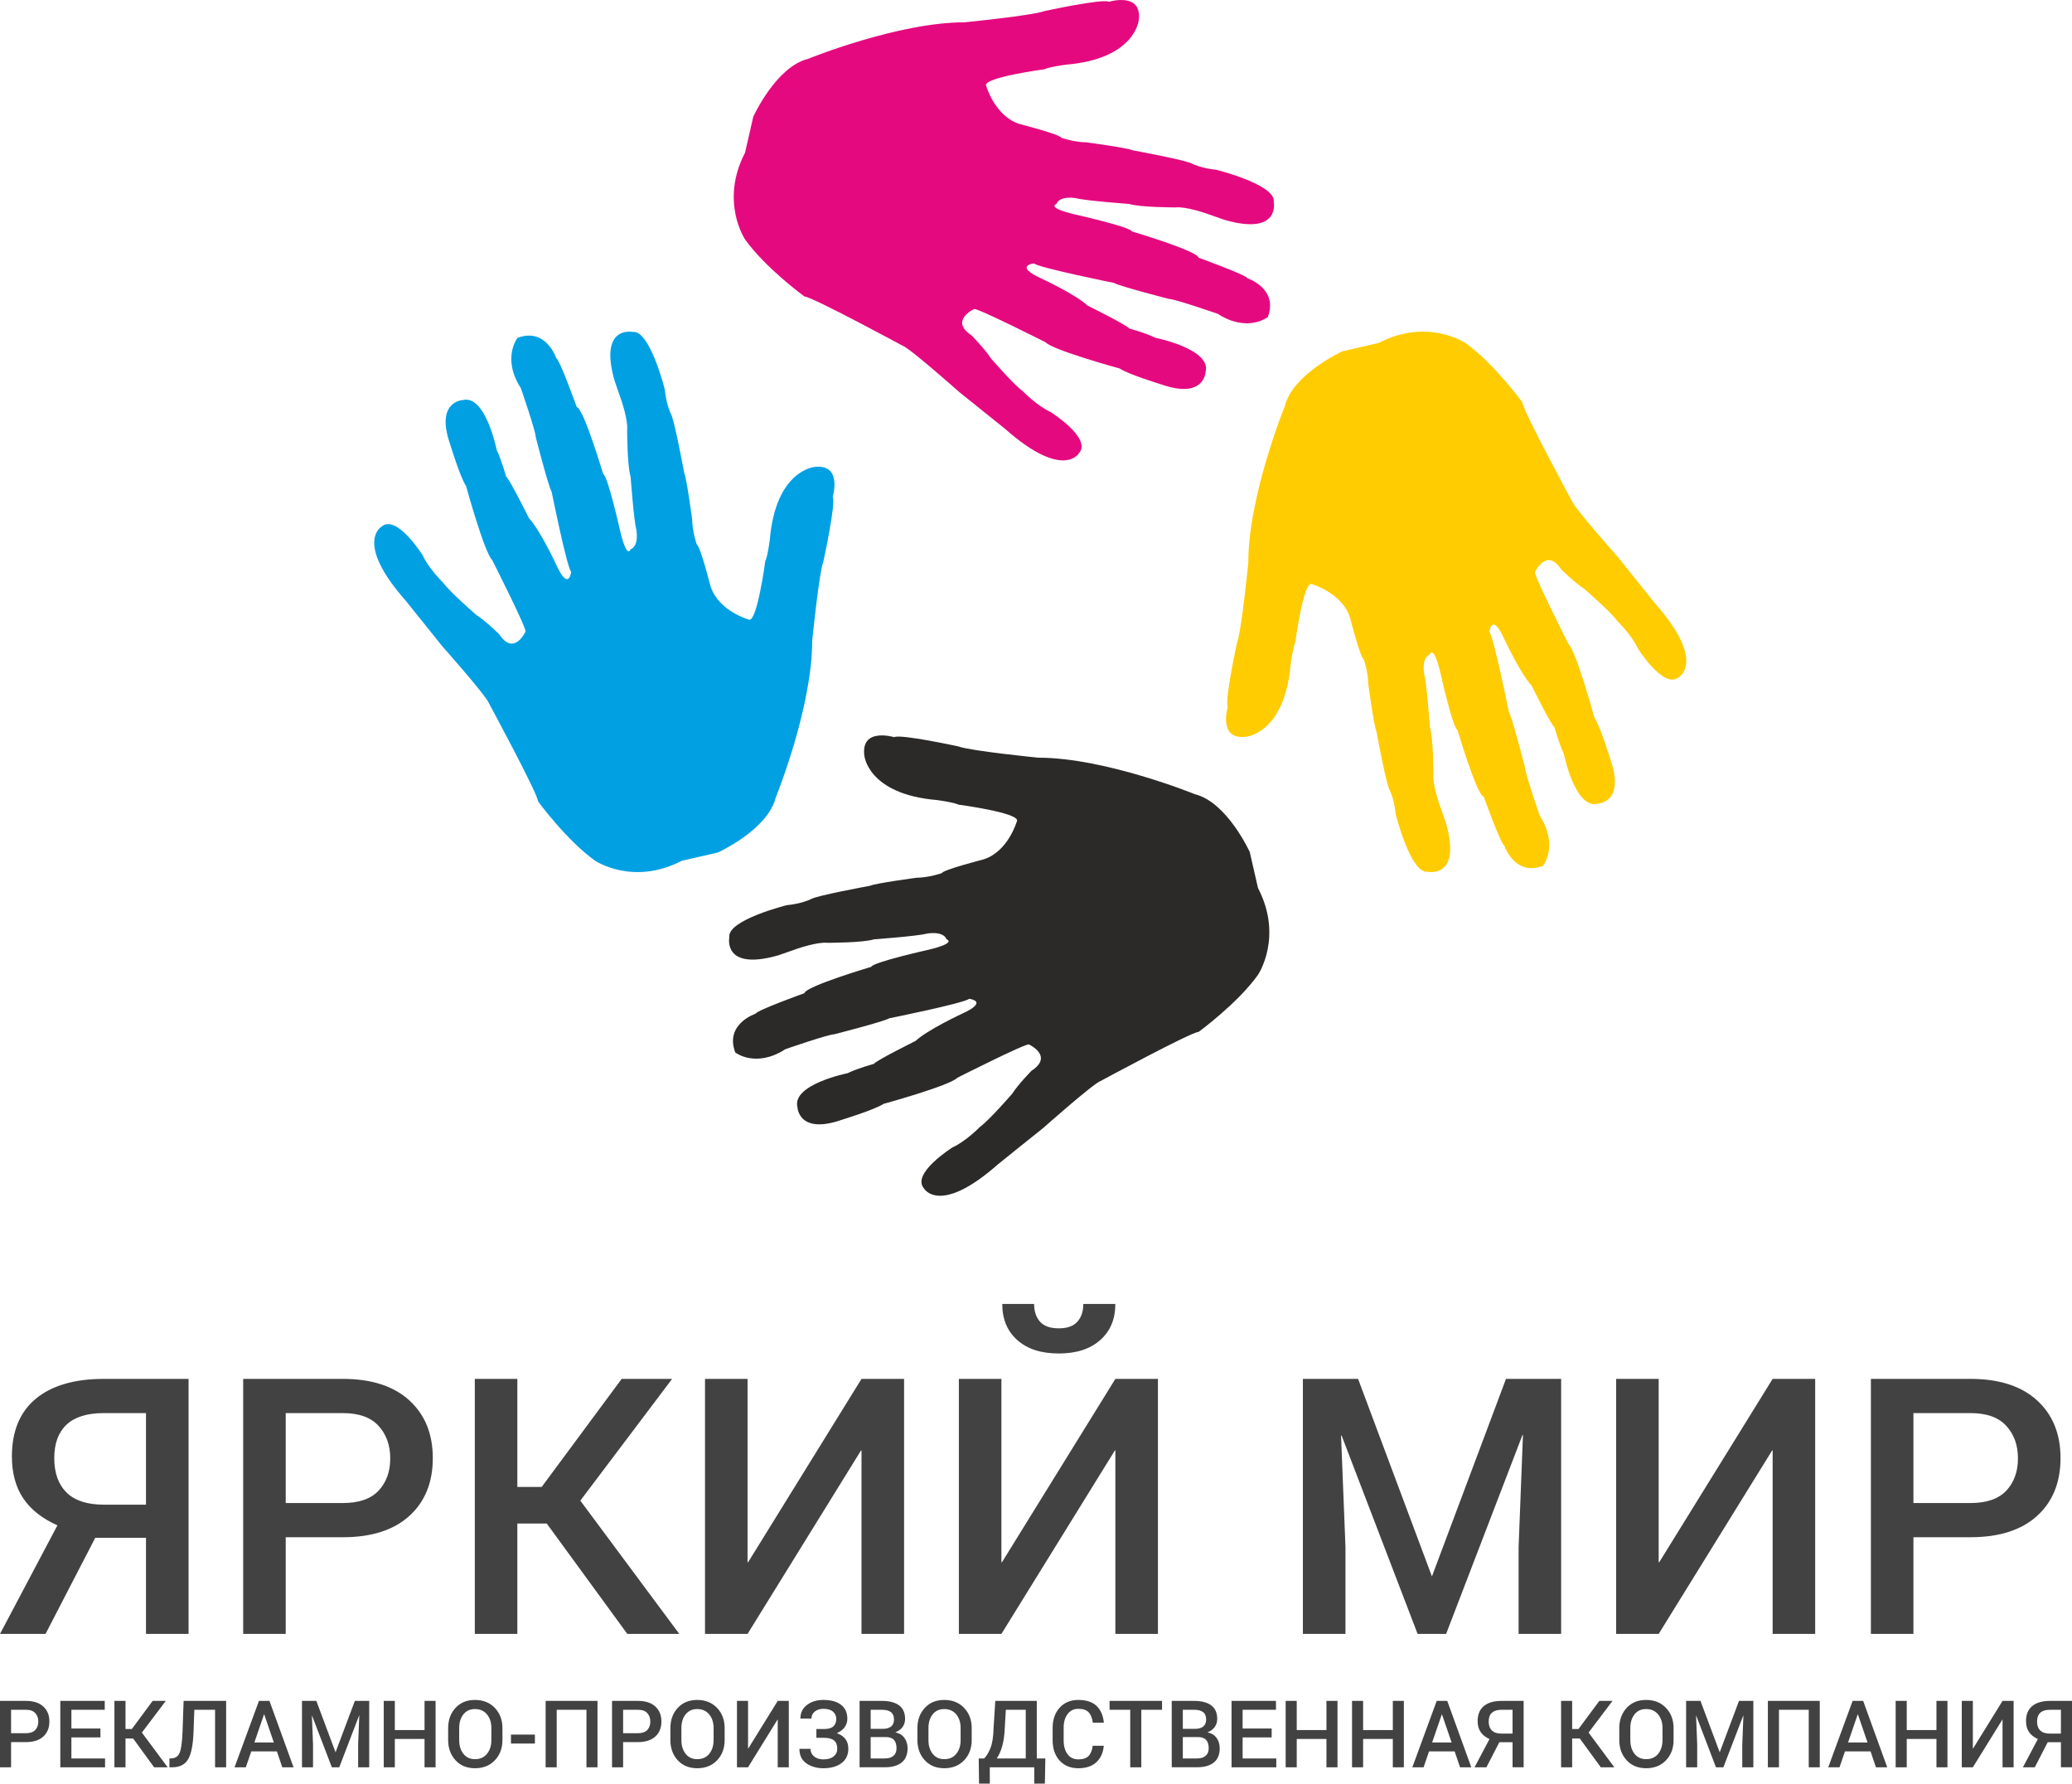 <?xml version="1.0" encoding="UTF-8"?>
<!DOCTYPE svg PUBLIC "-//W3C//DTD SVG 1.1//EN" "http://www.w3.org/Graphics/SVG/1.1/DTD/svg11.dtd">
<!-- Creator: CorelDRAW X7 -->
<svg xmlns="http://www.w3.org/2000/svg" xml:space="preserve" width="64.604mm" height="55.6mm" version="1.1" style="shape-rendering:geometricPrecision; text-rendering:geometricPrecision; image-rendering:optimizeQuality; fill-rule:evenodd; clip-rule:evenodd"
viewBox="0 0 58162 50056"
 xmlns:xlink="http://www.w3.org/1999/xlink">
 <defs>
  <style type="text/css">
   <![CDATA[
    .fil1 {fill:#00A0E3}
    .fil4 {fill:#2B2A29}
    .fil3 {fill:#E5097F}
    .fil2 {fill:#FECC00}
    .fil0 {fill:#434242;fill-rule:nonzero}
   ]]>
  </style>
 </defs>
 <g id="Слой_x0020_1">
  <path class="fil0" d="M311 48890l0 707 -311 0 0 -1863 728 0c210,0 372,52 486,156 115,105 172,245 172,422 0,178 -57,319 -172,423 -114,103 -276,155 -486,155l-417 0zm0 -249l417 0c118,0 205,-31 262,-91 57,-60 85,-139 85,-236 0,-96 -28,-175 -85,-237 -57,-63 -144,-94 -262,-94l-417 0 0 658zm2508 118l-815 0 0 590 945 0 0 248 -1256 0 0 -1863 1247 0 0 249 -936 0 0 526 815 0 0 250zm919 31l-215 0 0 807 -311 0 0 -1863 311 0 0 789 178 0 584 -789 369 0 -671 889 723 974 -380 0 -588 -807zm2610 -1056l0 1863 -311 0 0 -1614 -582 0 -22 614c-13,364 -63,621 -151,772 -88,152 -237,228 -447,228l-79 0 0 -248 51 0c117,-5 196,-59 238,-164 42,-106 68,-301 79,-588l30 -863 1194 0zm1424 1417l-718 0 -154 446 -316 0 685 -1863 295 0 676 1863 -316 0 -152 -446zm-632 -249l547 0 -271 -792 -4 0 -272 792zm1740 -1168l539 1443 542 -1443 403 0 0 1863 -311 0 0 -635 32 -819 -4 0 -558 1454 -208 0 -556 -1450 -4 0 32 815 0 635 -310 0 0 -1863 403 0zm3347 1863l-310 0 0 -795 -834 0 0 795 -311 0 0 -1863 311 0 0 818 834 0 0 -818 310 0 0 1863zm1877 -764c0,229 -71,418 -212,567 -141,149 -327,223 -559,224 -226,-1 -409,-75 -546,-224 -138,-150 -207,-339 -207,-567l0 -336c0,-227 69,-416 206,-566 137,-149 319,-224 546,-224 231,0 418,75 559,224 142,150 213,339 213,566l0 336zm-311 -338c0,-154 -41,-282 -123,-382 -82,-100 -194,-150 -338,-150 -139,0 -247,50 -325,150 -79,99 -117,227 -117,382l0 338c0,157 39,285 117,385 79,101 187,151 326,151 145,0 257,-50 338,-151 81,-100 122,-228 122,-385l0 -338zm1222 435l-672 0 0 -251 672 0 0 251zm1757 667l-310 0 0 -1614 -835 0 0 1614 -311 0 0 -1863 1456 0 0 1863zm719 -707l0 707 -311 0 0 -1863 728 0c210,0 372,52 486,156 115,105 172,245 172,422 0,178 -57,319 -172,423 -114,103 -276,155 -486,155l-417 0zm0 -249l417 0c118,0 205,-31 262,-91 56,-60 85,-139 85,-236 0,-96 -29,-175 -85,-237 -57,-63 -144,-94 -262,-94l-417 0 0 658zm2850 192c0,229 -70,418 -211,567 -141,149 -327,223 -559,224 -227,-1 -409,-75 -547,-224 -137,-150 -206,-339 -206,-567l0 -336c0,-227 68,-416 206,-566 137,-149 319,-224 546,-224 231,0 418,75 559,224 142,150 212,339 212,566l0 336zm-310 -338c0,-154 -42,-282 -123,-382 -82,-100 -195,-150 -338,-150 -139,0 -247,50 -326,150 -78,99 -117,227 -117,382l0 338c0,157 40,285 118,385 78,101 187,151 326,151 145,0 257,-50 338,-151 81,-100 122,-228 122,-385l0 -338zm1800 -761l311 0 0 1863 -311 0 0 -1341 -4 0 -829 1341 -311 0 0 -1863 311 0 0 1339 4 0 829 -1339zm1302 789c118,0 204,-24 259,-74 55,-49 82,-118 82,-210 0,-83 -30,-150 -91,-203 -60,-53 -150,-80 -270,-80 -97,0 -177,26 -241,76 -63,51 -95,117 -95,197l-310 0c0,-160 61,-287 184,-381 123,-94 277,-141 462,-141 211,0 376,45 494,135 119,91 178,223 178,397 0,87 -26,165 -77,235 -51,69 -124,125 -218,166 106,37 186,92 241,164 55,72 82,162 82,271 0,174 -64,310 -192,405 -127,96 -297,143 -508,144 -186,-1 -345,-46 -476,-136 -132,-91 -197,-227 -197,-409l311 0c0,86 33,156 99,212 67,56 155,84 263,84 123,0 218,-27 286,-82 69,-55 103,-127 103,-217 0,-107 -30,-184 -91,-233 -60,-49 -153,-73 -278,-73l-217 0 0 -247 217 0zm996 1074l0 -1863 624 0c209,0 370,41 483,124 113,83 170,211 170,383 0,86 -24,161 -71,227 -48,65 -114,114 -198,146l0 4c110,23 194,76 252,157 58,81 87,177 87,287 0,178 -55,312 -166,401 -110,89 -268,134 -474,134l-707 0zm311 -848l0 600 396 0c108,0 190,-25 246,-75 56,-49 84,-120 84,-212 0,-101 -24,-178 -71,-232 -48,-54 -124,-81 -228,-81l-427 0zm0 -231l346 0c98,0 174,-22 228,-66 54,-45 81,-110 81,-196 0,-94 -29,-163 -85,-207 -56,-44 -142,-66 -257,-66l-313 0 0 535zm2836 315c0,229 -70,418 -212,567 -141,149 -327,223 -558,224 -227,-1 -409,-75 -547,-224 -137,-150 -207,-339 -207,-567l0 -336c0,-227 69,-416 207,-566 137,-149 319,-224 546,-224 231,0 417,75 559,224 142,150 212,339 212,566l0 336zm-311 -338c0,-154 -41,-282 -122,-382 -83,-100 -195,-150 -338,-150 -139,0 -248,50 -326,150 -78,99 -117,227 -117,382l0 338c0,157 39,285 118,385 78,101 187,151 326,151 144,0 257,-50 338,-151 81,-100 121,-228 121,-385l0 -338zm2365 1560l-298 0 0 -458 -1248 0 0 459 -302 0 -9 -707 153 0c67,-67 126,-165 177,-293 51,-128 81,-315 87,-560l48 -762 1165 0 0 1615 240 0 -13 706zm-1126 -1559c-8,198 -31,366 -70,503 -38,137 -90,254 -154,350l813 0 0 -1366 -559 0 -30 513zm2780 497c-18,196 -88,350 -209,462 -120,112 -289,168 -505,169 -221,-1 -396,-72 -527,-216 -130,-144 -195,-332 -195,-565l0 -354c0,-231 66,-420 197,-565 132,-145 307,-217 525,-217 221,0 390,55 508,165 118,111 187,269 208,473l-311 0c-16,-129 -55,-227 -116,-291 -61,-65 -157,-98 -289,-98 -129,0 -231,50 -304,149 -73,98 -109,226 -109,381l0 357c0,158 36,286 108,385 72,98 174,147 305,147 129,0 224,-31 286,-95 62,-63 101,-159 117,-287l311 0zm1635 -1010l-582 0 0 1614 -311 0 0 -1614 -580 0 0 -249 1473 0 0 249zm272 1614l0 -1863 625 0c208,0 370,41 482,124 113,83 170,211 170,383 0,86 -24,161 -71,227 -47,65 -113,114 -198,146l0 4c110,23 194,76 253,157 57,81 86,177 86,287 0,178 -55,312 -165,401 -111,89 -269,134 -474,134l-708 0zm311 -848l0 600 397 0c107,0 189,-25 245,-75 56,-49 85,-120 85,-212 0,-101 -24,-178 -72,-232 -48,-54 -123,-81 -228,-81l-427 0zm0 -231l347 0c98,0 174,-22 227,-66 54,-45 81,-110 81,-196 0,-94 -28,-163 -85,-207 -55,-44 -142,-66 -256,-66l-314 0 0 535zm2494 241l-815 0 0 590 945 0 0 248 -1256 0 0 -1863 1247 0 0 249 -936 0 0 526 815 0 0 250zm1848 838l-310 0 0 -795 -834 0 0 795 -311 0 0 -1863 311 0 0 818 834 0 0 -818 310 0 0 1863zm1863 0l-310 0 0 -795 -834 0 0 795 -311 0 0 -1863 311 0 0 818 834 0 0 -818 310 0 0 1863zm1425 -446l-718 0 -153 446 -316 0 684 -1863 296 0 675 1863 -315 0 -153 -446zm-632 -249l548 0 -272 -792 -3 0 -273 792zm1524 695l-333 0 420 -793c-112,-50 -195,-116 -250,-198 -56,-83 -83,-184 -83,-306 0,-185 58,-325 175,-422 117,-96 283,-144 497,-144l619 0 0 1863 -311 0 0 -703 -371 0 -363 703zm734 -1614l-308 0c-122,0 -213,29 -273,85 -60,57 -89,138 -89,244 0,109 30,193 90,252 60,59 151,88 272,88l308 0 0 -669zm1888 807l-215 0 0 807 -311 0 0 -1863 311 0 0 789 178 0 585 -789 369 0 -671 889 723 974 -380 0 -589 -807zm2632 43c0,229 -70,418 -212,567 -141,149 -327,223 -558,224 -227,-1 -410,-75 -547,-224 -138,-150 -207,-339 -207,-567l0 -336c0,-227 69,-416 206,-566 137,-149 320,-224 547,-224 231,0 417,75 559,224 141,150 212,339 212,566l0 336zm-311 -338c0,-154 -41,-282 -123,-382 -82,-100 -194,-150 -337,-150 -140,0 -248,50 -326,150 -78,99 -117,227 -117,382l0 338c0,157 39,285 117,385 79,101 188,151 327,151 144,0 256,-50 338,-151 80,-100 121,-228 121,-385l0 -338zm1066 -761l540 1443 541 -1443 403 0 0 1863 -311 0 0 -635 32 -819 -3 0 -559 1454 -208 0 -555 -1450 -4 0 32 815 0 635 -311 0 0 -1863 403 0zm3349 1863l-310 0 0 -1614 -836 0 0 1614 -311 0 0 -1863 1457 0 0 1863zm1425 -446l-718 0 -153 446 -316 0 684 -1863 296 0 675 1863 -316 0 -152 -446zm-632 -249l548 0 -272 -792 -3 0 -273 792zm2791 695l-309 0 0 -795 -834 0 0 795 -311 0 0 -1863 311 0 0 818 834 0 0 -818 309 0 0 1863zm1546 -1863l311 0 0 1863 -311 0 0 -1341 -3 0 -830 1341 -311 0 0 -1863 311 0 0 1339 4 0 829 -1339zm905 1863l-333 0 420 -793c-112,-50 -195,-116 -250,-198 -55,-83 -83,-184 -83,-306 0,-185 59,-325 175,-422 117,-96 283,-144 497,-144l619 0 0 1863 -311 0 0 -703 -371 0 -363 703zm734 -1614l-308 0c-122,0 -213,29 -273,85 -60,57 -89,138 -89,244 0,109 30,193 90,252 60,59 151,88 272,88l308 0 0 -669z"/>
  <path class="fil0" d="M1278 45854l-1278 0 1612 -3047c-429,-191 -750,-444 -961,-760 -211,-317 -317,-706 -317,-1172 0,-712 225,-1252 673,-1623 449,-369 1085,-555 1907,-555l2379 0 0 7157 -1195 0 0 -2698 -1424 0 -1396 2698zm2820 -6197l-1184 0c-468,0 -817,109 -1047,325 -230,218 -344,530 -344,938 0,419 116,741 347,968 230,225 579,339 1044,339l1184 0 0 -2570zm3922 3484l0 2713 -1194 0 0 -7157 2796 0c806,0 1428,202 1867,602 440,401 660,942 660,1621 0,684 -220,1226 -660,1624 -439,397 -1061,597 -1867,597l-1602 0zm0 -960l1602 0c452,0 787,-115 1005,-347 218,-233 327,-535 327,-906 0,-369 -109,-674 -327,-912 -218,-240 -553,-359 -1005,-359l-1602 0 0 2524zm7328 576l-826 0 0 3097 -1194 0 0 -7157 1194 0 0 3033 683 0 2246 -3033 1416 0 -2577 3417 2778 3740 -1459 0 -2261 -3097zm8835 -4060l1195 0 0 7157 -1195 0 0 -5150 -13 0 -3186 5150 -1194 0 0 -7157 1194 0 0 5147 15 0 3184 -5147zm7126 0l1195 0 0 7157 -1195 0 0 -5150 -13 0 -3186 5150 -1194 0 0 -7157 1194 0 0 5147 15 0 3184 -5147zm-1 -2103c0,426 -141,765 -425,1014 -283,252 -671,376 -1162,376 -495,0 -883,-124 -1164,-376 -282,-249 -423,-588 -423,-1014l894 0c0,206 55,372 164,496 111,126 287,188 529,188 240,0 414,-62 523,-188 111,-124 165,-290 165,-496l899 0zm6814 2103l2073 5544 2079 -5544 1548 0 0 7157 -1194 0 0 -2438 122 -3145 -13 0 -2144 5583 -800 0 -2134 -5568 -15 0 124 3130 0 2438 -1195 0 0 -7157 1549 0zm11637 0l1194 0 0 7157 -1194 0 0 -5150 -13 0 -3186 5150 -1194 0 0 -7157 1194 0 0 5147 15 0 3184 -5147zm3952 4444l0 2713 -1194 0 0 -7157 2796 0c806,0 1428,202 1867,602 440,401 660,942 660,1621 0,684 -220,1226 -660,1624 -439,397 -1061,597 -1867,597l-1602 0zm0 -960l1602 0c452,0 787,-115 1005,-347 218,-233 327,-535 327,-906 0,-369 -109,-674 -327,-912 -218,-240 -553,-359 -1005,-359l-1602 0 0 2524z"/>
  <g id="_774082512">
   <path id="_367542640" class="fil1" d="M22798 17992c0,0 189,-1905 317,-2245 0,0 357,-1638 260,-1804 0,0 286,-938 -516,-837 0,0 -1086,93 -1250,2042 0,0 -61,470 -127,599 0,0 -225,1675 -449,1646 0,0 -863,-238 -1087,-938 0,0 -291,-1141 -388,-1177 0,0 -128,-368 -128,-700 0,0 -158,-1176 -224,-1306 0,0 -291,-1581 -383,-1675 0,0 -127,-274 -163,-671 0,0 -418,-1675 -898,-1610 0,0 -960,-202 -510,1372l188 541c0,0 194,563 164,837 0,0 0,1004 97,1307 0,0 91,1234 158,1472 0,0 97,469 -158,570 0,0 -97,303 -291,-505 0,0 -352,-1573 -480,-1610 0,0 -546,-1840 -740,-1876 0,0 -479,-1335 -576,-1372 0,0 -286,-873 -1087,-570 0,0 -449,570 92,1408 0,0 418,1205 418,1371 0,0 352,1379 449,1545 0,0 418,2079 546,2245 0,0 -66,570 -418,-203 0,0 -449,-967 -766,-1306 0,0 -546,-1104 -643,-1169 0,0 -127,-469 -260,-737 0,0 -316,-1580 -959,-1407 0,0 -771,29 -352,1234 0,0 285,939 449,1177 0,0 515,1876 734,2078 0,0 965,1906 934,2007 0,0 -321,707 -740,72 0,0 -382,-375 -643,-541 0,0 -734,-635 -928,-902 0,0 -414,-405 -577,-773 0,0 -735,-1169 -1153,-801 0,0 -771,433 673,2072 0,0 868,1075 1026,1277 0,0 1250,1408 1317,1610 0,0 1377,2548 1377,2750 0,0 801,1097 1603,1667 0,0 1061,715 2434,0l1010 -231c0,0 1398,-635 1623,-1537 0,0 1025,-2519 1025,-4396z">
   </path>
   <path id="_367542520" class="fil2" d="M35041 15789c0,0 -188,1906 -316,2245 0,0 -357,1639 -260,1805 0,0 -286,938 515,837 0,0 1087,-94 1250,-2043 0,0 62,-469 128,-599 0,0 224,-1674 449,-1646 0,0 862,239 1087,939 0,0 291,1140 388,1176 0,0 127,368 127,700 0,0 158,1177 225,1307 0,0 291,1581 382,1674 0,0 128,275 164,672 0,0 418,1674 898,1609 0,0 959,202 510,-1371l-189 -541c0,0 -194,-563 -163,-838 0,0 0,-1003 -97,-1306 0,0 -92,-1234 -158,-1473 0,0 -97,-469 158,-570 0,0 97,-303 291,505 0,0 352,1574 480,1610 0,0 546,1841 739,1877 0,0 480,1335 577,1371 0,0 286,874 1087,570 0,0 449,-570 -92,-1407 0,0 -418,-1206 -418,-1372 0,0 -352,-1378 -449,-1544 0,0 -419,-2079 -546,-2245 0,0 66,-570 418,202 0,0 449,967 766,1307 0,0 546,1104 642,1169 0,0 128,469 261,736 0,0 316,1581 959,1408 0,0 771,-29 352,-1235 0,0 -286,-938 -449,-1176 0,0 -515,-1877 -735,-2079 0,0 -964,-1906 -934,-2007 0,0 322,-707 740,-72 0,0 383,376 643,542 0,0 735,635 929,902 0,0 413,404 577,772 0,0 734,1169 1153,801 0,0 770,-433 -674,-2071 0,0 -867,-1076 -1025,-1278 0,0 -1250,-1407 -1317,-1609 0,0 -1378,-2548 -1378,-2750 0,0 -801,-1098 -1602,-1668 0,0 -1061,-714 -2434,0l-1010 231c0,0 -1398,635 -1623,1538 0,0 -1026,2519 -1026,4395z">
   </path>
   <path id="_367542376" class="fil3" d="M27078 626c0,0 1906,-189 2245,-316 0,0 1638,-357 1805,-260 0,0 938,-286 837,515 0,0 -94,1087 -2043,1250 0,0 -469,61 -599,128 0,0 -1675,224 -1646,449 0,0 239,862 939,1087 0,0 1140,291 1176,388 0,0 368,127 700,127 0,0 1177,158 1307,225 0,0 1581,290 1674,382 0,0 275,128 672,164 0,0 1674,418 1609,898 0,0 202,959 -1371,510l-542 -189c0,0 -563,-194 -837,-163 0,0 -1003,0 -1306,-97 0,0 -1235,-92 -1473,-158 0,0 -469,-97 -570,158 0,0 -303,97 505,291 0,0 1574,352 1610,479 0,0 1841,546 1877,740 0,0 1335,480 1371,577 0,0 873,286 570,1087 0,0 -570,449 -1407,-92 0,0 -1206,-418 -1372,-418 0,0 -1378,-353 -1544,-449 0,0 -2079,-419 -2245,-546 0,0 -570,66 202,418 0,0 967,449 1306,765 0,0 1105,546 1170,643 0,0 469,128 736,261 0,0 1581,316 1407,959 0,0 -28,770 -1234,352 0,0 -938,-286 -1176,-449 0,0 -1877,-515 -2079,-735 0,0 -1906,-964 -2007,-934 0,0 -707,322 -72,740 0,0 375,383 541,643 0,0 636,735 903,929 0,0 404,413 772,577 0,0 1169,734 801,1153 0,0 -433,770 -2071,-674 0,0 -1076,-867 -1278,-1026 0,0 -1407,-1250 -1610,-1316 0,0 -2547,-1378 -2750,-1378 0,0 -1097,-801 -1667,-1602 0,0 -714,-1061 0,-2434l231 -1010c0,0 635,-1399 1538,-1623 0,0 2519,-1026 4395,-1026z">
   </path>
   <path id="_367542304" class="fil4" d="M29149 21264c0,0 -1905,-189 -2245,-316 0,0 -1638,-357 -1804,-260 0,0 -939,-286 -838,515 0,0 94,1087 2043,1250 0,0 469,62 599,128 0,0 1675,224 1646,449 0,0 -238,862 -938,1087 0,0 -1141,291 -1177,388 0,0 -368,127 -700,127 0,0 -1177,158 -1306,225 0,0 -1581,290 -1675,382 0,0 -274,128 -671,164 0,0 -1675,418 -1610,898 0,0 -202,959 1372,510l541 -189c0,0 563,-194 837,-163 0,0 1003,0 1307,-97 0,0 1234,-92 1472,-158 0,0 469,-97 570,158 0,0 303,97 -505,291 0,0 -1573,352 -1610,480 0,0 -1840,545 -1876,739 0,0 -1336,480 -1372,577 0,0 -873,286 -570,1087 0,0 570,449 1408,-92 0,0 1205,-418 1371,-418 0,0 1379,-352 1545,-449 0,0 2078,-419 2244,-546 0,0 571,66 -202,418 0,0 -967,449 -1306,765 0,0 -1104,546 -1169,643 0,0 -470,128 -737,261 0,0 -1580,316 -1407,959 0,0 29,770 1234,352 0,0 938,-286 1177,-449 0,0 1876,-515 2078,-735 0,0 1906,-964 2007,-934 0,0 707,322 72,740 0,0 -375,383 -541,643 0,0 -635,735 -902,929 0,0 -405,413 -773,577 0,0 -1169,734 -801,1153 0,0 433,770 2072,-674 0,0 1075,-867 1277,-1025 0,0 1408,-1251 1610,-1317 0,0 2548,-1378 2750,-1378 0,0 1097,-801 1667,-1602 0,0 715,-1061 0,-2434l-231 -1010c0,0 -635,-1398 -1537,-1623 0,0 -2519,-1026 -4396,-1026z">
   </path>
  </g>
 </g>
</svg>

